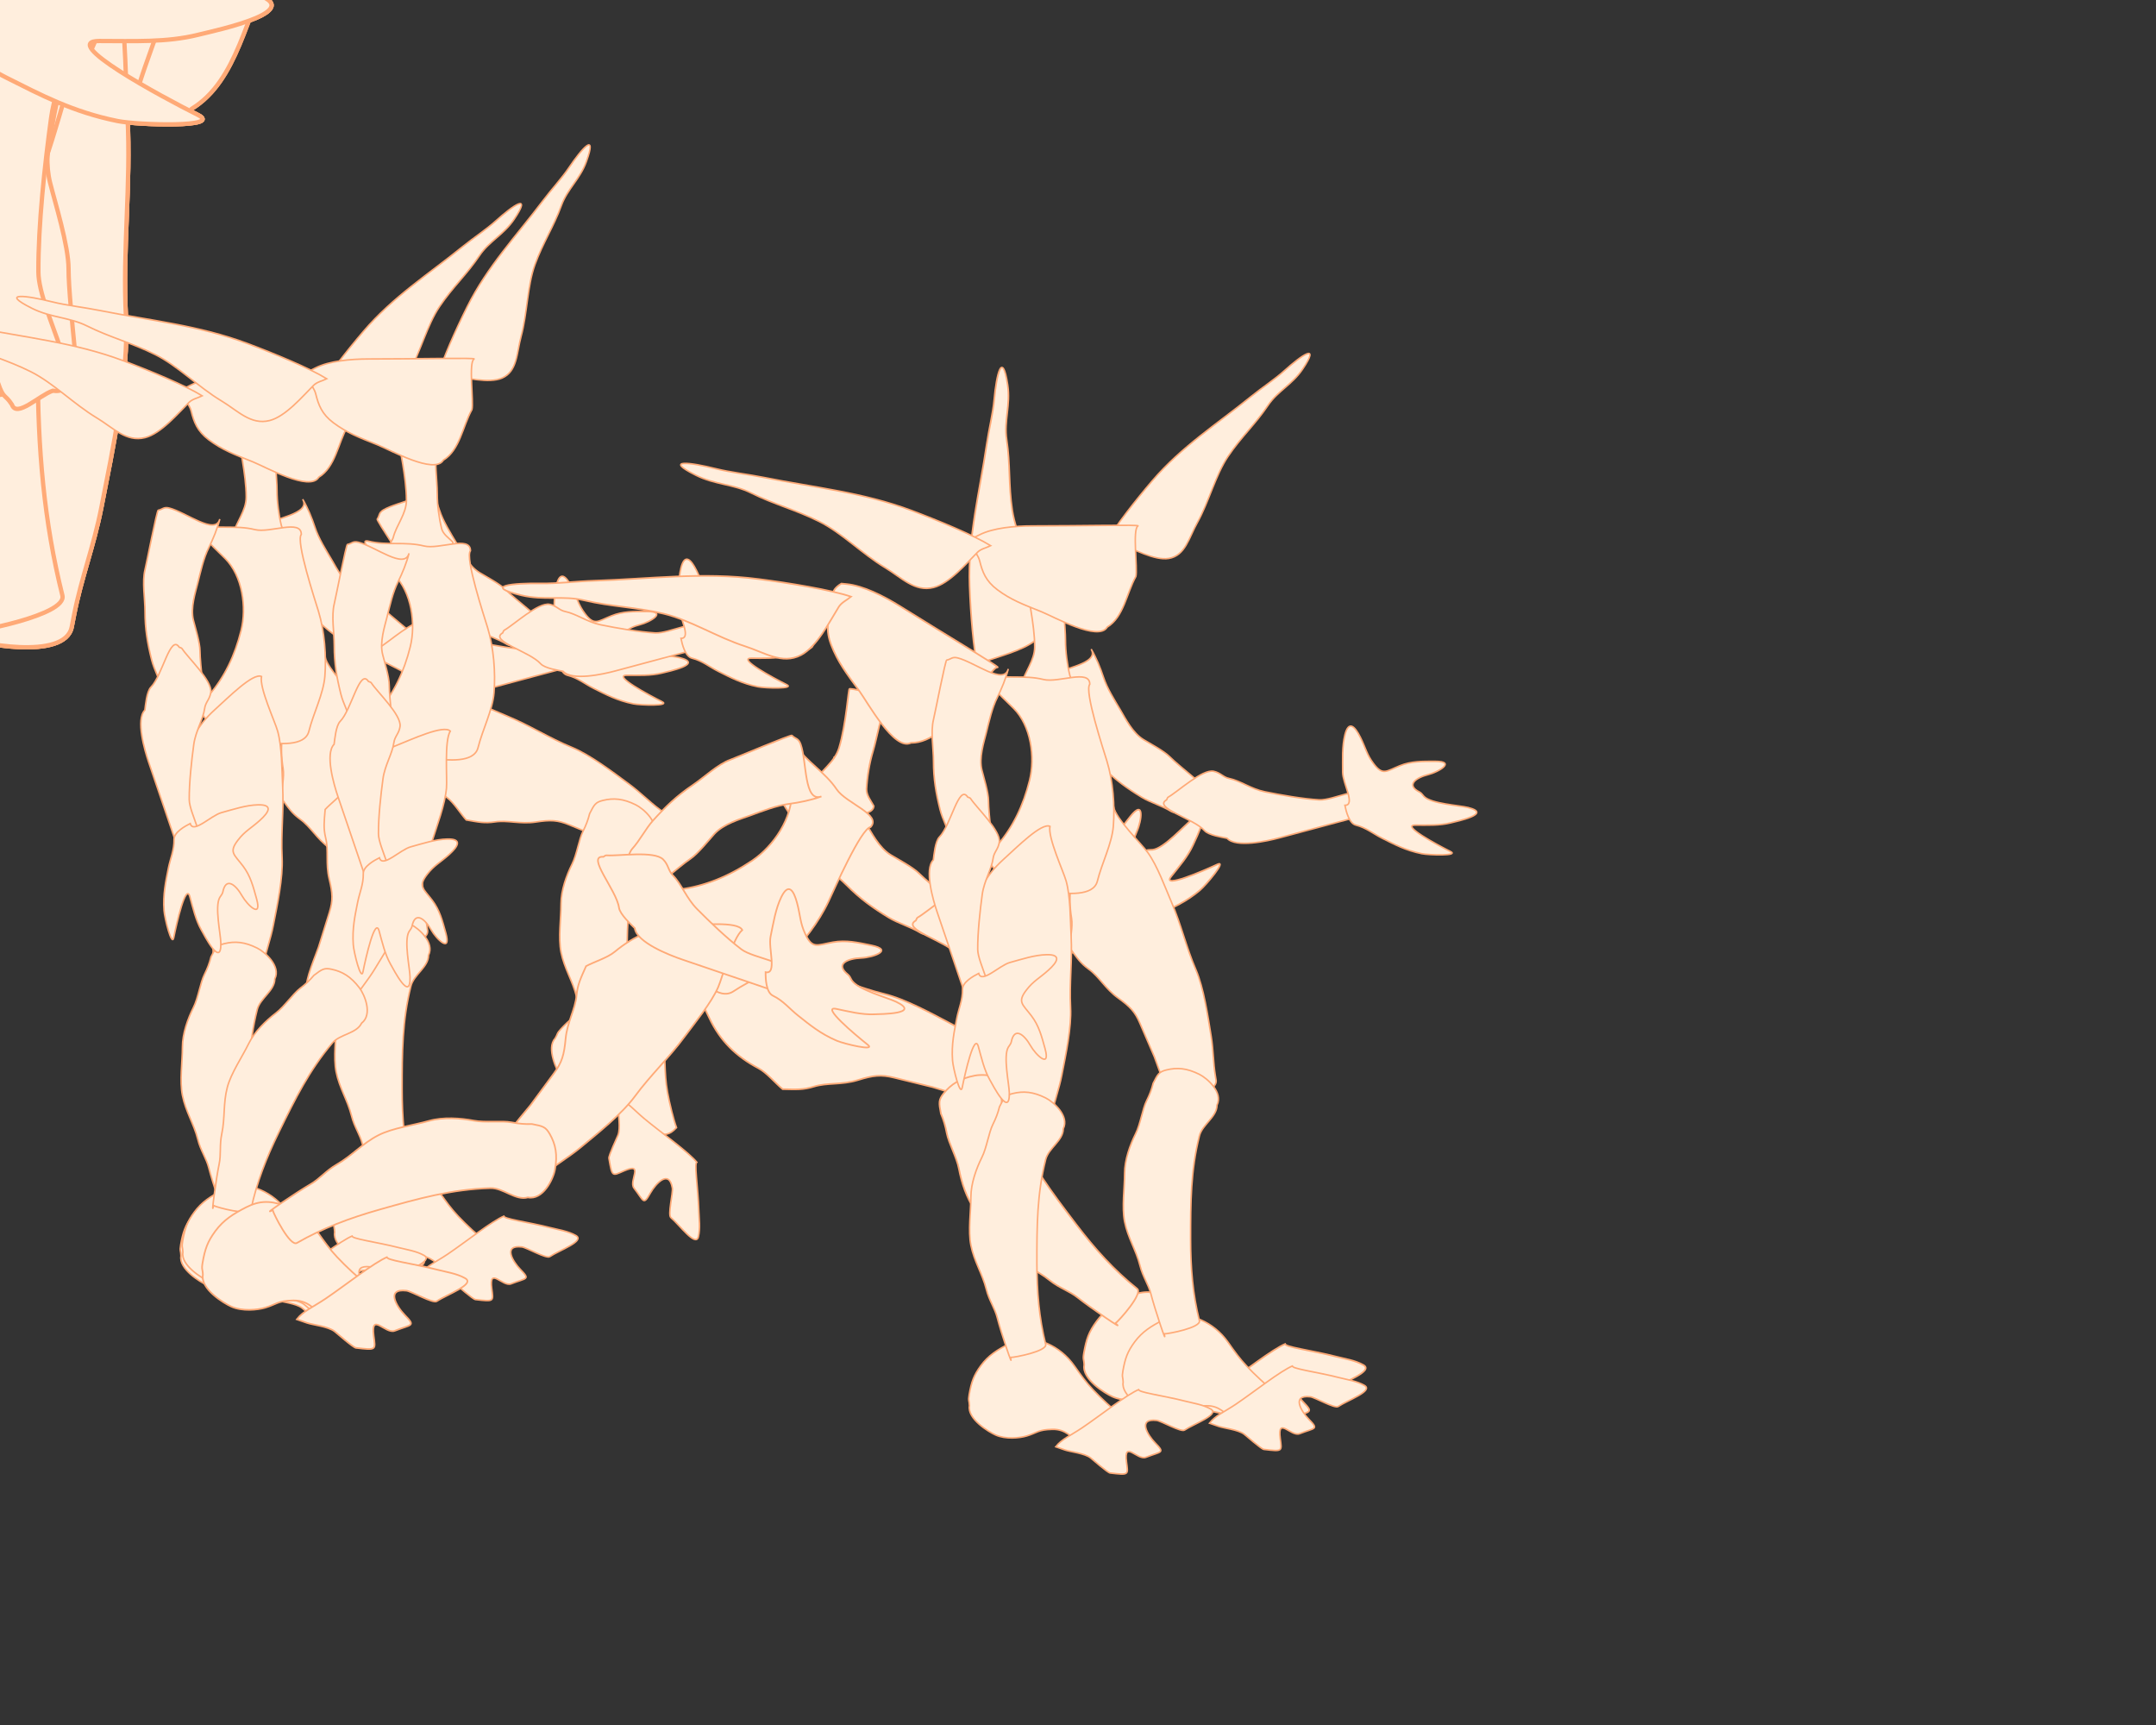 <?xml version="1.0" encoding="UTF-8" standalone="no"?>
<!-- Created with Inkscape (http://www.inkscape.org/) -->
<svg
   xmlns:dc="http://purl.org/dc/elements/1.1/"
   xmlns:cc="http://web.resource.org/cc/"
   xmlns:rdf="http://www.w3.org/1999/02/22-rdf-syntax-ns#"
   xmlns:svg="http://www.w3.org/2000/svg"
   xmlns="http://www.w3.org/2000/svg"
   xmlns:xlink="http://www.w3.org/1999/xlink"
   xmlns:sodipodi="http://sodipodi.sourceforge.net/DTD/sodipodi-0.dtd"
   xmlns:inkscape="http://www.inkscape.org/namespaces/inkscape"
   width="500px"
   height="400px"
   id="svg2"
   sodipodi:version="0.32"
   inkscape:version="0.45.1"
   sodipodi:docbase="D:\workspace\cutout_generator\res"
   sodipodi:docname="elfy-walk.svg"
   inkscape:output_extension="org.inkscape.output.svg.inkscape">
  <rect width="100%" height="100%" fill="#333333" stroke="none"/>
  <defs
     id="defs4" />
  <sodipodi:namedview
     id="base"
     pagecolor="#ffffff"
     bordercolor="#666666"
     borderopacity="1.0"
     inkscape:pageopacity="0.0"
     inkscape:pageshadow="2"
     inkscape:zoom="1.933937"
     inkscape:cx="174.06857"
     inkscape:cy="229.66296"
     inkscape:document-units="px"
     inkscape:current-layer="elfyWalkPoses"
     inkscape:window-width="1024"
     inkscape:window-height="719"
     inkscape:window-x="-4"
     inkscape:window-y="-4" />
  <g
     inkscape:label="Ebene 1"
     inkscape:groupmode="layer"
     id="layer1">
    <path
       style="fill:#ffeedd;fill-opacity:1;fill-rule:evenodd;stroke:#ffaa77;stroke-width:1px;stroke-linecap:butt;stroke-linejoin:miter;stroke-opacity:1"
       d="M -12.516,57.822 C -10.167,53.013 -4.195,43.618 0.155,37.704 C 4.172,32.242 7.917,28.355 12.879,23.299 C 19.012,17.052 22.441,10.189 24.122,3.194 C 26.616,-7.194 24.864,-14.18 19.61,-21.051 C 14.228,-28.09 9.54,-33.08 2.322,-36.605 C -4.889,-40.128 -9.505,-40.781 -17.717,-40.705 C -22.111,-40.664 -21.277,-39.959 -24.846,-39.21 C -33.425,-39.131 -39.214,-23.894 -40.374,-19.065 C -42.063,-12.03 -39.514,-3.359 -37.331,0.907 C -34.024,7.37 -31.989,7.273 -30.042,16.555 C -28.245,25.125 -32.895,29.673 -35.584,35.178 C -38.88,41.926 -27.526,48.75 -25.439,50.799 C -20.607,55.542 -19.788,57.89 -12.516,57.822 z "
       id="elfyFoot"
       inkscape:label="elfyFoot" />
    <path
       style="fill:#ffeedd;fill-opacity:1;fill-rule:evenodd;stroke:#ffaa77;stroke-width:1px;stroke-linecap:butt;stroke-linejoin:miter;stroke-opacity:1"
       d="M 25.899,-1.924 C 25.899,5.755 16.333,10.627 14.471,18.076 C 8.814,40.701 8.756,60.898 8.756,85.219 C 8.756,103.973 10.186,120.938 14.471,138.076 C 15.605,142.612 -5.635,146.648 -8.386,146.648 C -6.195,155.413 -14.767,129.699 -16.958,120.934 C -18.576,114.462 -22.254,109.749 -24.101,102.362 C -26.621,92.28 -31.987,84.362 -34.101,73.791 C -35.972,64.433 -34.101,51.829 -34.101,42.362 C -34.101,33.593 -30.561,23.855 -26.958,16.648 C -23.809,10.35 -22.509,0.608 -19.815,-4.781 C -17.855,-8.701 -16.572,-12.039 -15.529,-16.209 C -12.546,-22.177 -11.663,-23.604 -6.958,-24.781 C -0.044,-26.509 6.322,-25.998 14.471,-21.924 C 19.624,-19.347 30.01,-10.145 25.899,-1.924 z "
       id="elfyLowerLeg"
       inkscape:label="elfyLowerLeg" />
    <path
       style="fill:#ffeedd;fill-opacity:1;fill-rule:evenodd;stroke:#ffaa77;stroke-width:1px;stroke-linecap:butt;stroke-linejoin:miter;stroke-opacity:1"
       d="M 20.481,8.606 C 18.065,0.516 5.437,-18.363 -1.306,-30.45 C -5.605,-38.156 -7.512,-44.327 -12.135,-48.55 C -13,-46.604 -13.866,-44.659 -14.731,-42.713 C -16.217,-39.371 -17.869,-30.29 -21.157,-26.692 C -22.22,-25.528 -31.715,-16.45 -32.057,-14.758 C -34.529,-2.549 -34.327,-3.216 -25.832,-3.6 C -11.16,-4.263 -25.522,3.494 -23.824,9.18 C -20.726,19.555 -22.363,22.04 -14.939,15.928 C -9.706,11.62 1.988,5.66 -0.538,18.137 C -1.134,21.08 -9.653,33.272 -8.326,35.649 C -4.785,41.997 -0.164,59.691 3.93,53.685 C 7.17,48.931 8.462,43.098 10.355,37.664 C 15.093,24.067 18.981,5.917 20.481,8.606 z "
       id="elfyToes"
       inkscape:label="elfyToes" />
    <path
       style="fill:#ffeedd;fill-opacity:1;fill-rule:evenodd;stroke:#ffaa77;stroke-width:1px;stroke-linecap:butt;stroke-linejoin:miter;stroke-opacity:1"
       d="M 13.042,3.791 C 2.067,-2.991 -20.99,-12.543 -38.386,-19.066 C -69.898,-30.883 -101.792,-34.033 -134.101,-40.495 C -144.589,-42.593 -155.863,-43.793 -165.529,-46.209 C -181.708,-50.254 -200.07,-52.765 -178.386,-41.924 C -166.146,-35.803 -154.067,-36.192 -142.672,-30.495 C -127.711,-23.014 -113.809,-19.635 -98.386,-11.924 C -83.7,-4.58 -70.298,9.215 -55.529,18.076 C -44.747,24.546 -36.364,34 -24.101,30.934 C -13.763,28.349 -2.811,15.358 4.471,8.076 C 6.729,5.818 10.185,5.219 13.042,3.791 z "
       id="elfyEar"
       inkscape:label="elfyEar" />
    <path
       style="fill:#ffeedd;fill-opacity:1;fill-rule:evenodd;stroke:#ffaa77;stroke-width:1px;stroke-linecap:butt;stroke-linejoin:miter;stroke-opacity:1"
       d="M 25.973,-103.429 C 25.966,-113.531 5.628,-104.084 -4.173,-106.528 C -16.459,-109.59 -28.263,-106.644 -40.209,-109.622 C -49.085,-111.835 -30.036,-94.269 -23.564,-87.805 C -12.223,-76.48 -9.416,-55.969 -13.138,-41.037 C -17.229,-24.627 -23.912,-10.767 -33.899,0.901 C -42.538,10.59 -41.824,15.408 -22.104,24.453 C -16.043,27.68 -6.442,31.115 1.115,31.714 C 10.869,32.488 28.347,34.69 30.908,24.418 C 33.82,12.739 40.375,0.118 41.279,-11.276 C 42.322,-24.422 41.09,-40.442 37.093,-53.544 C 34.835,-60.945 22.248,-99.078 25.973,-103.429 z "
       id="elfyBody"
       inkscape:label="elfyBody"
       sodipodi:nodetypes="cssssccssssc" />
    <path
       style="fill:#ffeedd;fill-opacity:1;fill-rule:evenodd;stroke:#ffaa77;stroke-width:1px;stroke-linecap:butt;stroke-linejoin:miter;stroke-opacity:1"
       d="M -26.958,0.934 C -26.482,-0.019 -25.788,-0.891 -25.529,-1.924 C -23.514,-9.987 -16.958,-17.217 -16.958,-26.209 C -16.958,-41.264 -21.99,-61.737 -21.244,-61.924 C -14.753,-63.546 -1.018,-62.818 3.042,-60.495 C 0.868,-51.797 3.042,-39.6 3.042,-30.495 C 3.042,-23.172 4.18,-14.515 5.899,-7.638 C 6.806,-4.012 10.614,-1.494 13.042,0.934 C 14.737,7.714 -4.735,11.806 -6.958,12.362 C -14.003,14.123 -18.751,13.608 -24.101,10.934 C -29.021,8.473 -28.297,7.632 -26.958,0.934 z "
       id="elfyNeck"
       inkscape:label="elfyNeck" />
    <path
       style="fill:#ffeedd;fill-opacity:1;fill-rule:evenodd;stroke:#ffaa77;stroke-width:1px;stroke-linecap:butt;stroke-linejoin:miter;stroke-opacity:1"
       d="M 28.756,-23.352 C 26.038,-12.479 6.773,-27.777 -4.101,-30.495 C -7.776,-31.414 -8.287,-29.658 -11.244,-29.066 C -12.078,-29.275 -18.844,5.622 -19.815,9.505 C -21.771,17.329 -19.815,28.493 -19.815,36.648 C -19.815,48.097 -18.219,57.318 -15.529,68.076 C -13.905,74.574 -10.188,80.871 -8.386,88.076 C -8.128,89.109 -7.434,89.981 -6.958,90.934 C -6.194,93.987 15.491,88.536 17.328,88.076 C 19.41,96.405 15.899,70.947 15.899,62.362 C 15.899,56.934 12.762,46.954 11.614,42.362 C 9.607,34.336 12.906,24.336 14.471,18.076 C 16.335,10.619 18.198,2.051 21.614,-4.781 C 24.346,-10.245 27.165,-16.987 28.756,-23.352 z "
       id="elfyUpperArm"
       inkscape:label="elfyUpperArm" />
    <path
       style="fill:#ffeedd;fill-opacity:1;fill-rule:evenodd;stroke:#ffaa77;stroke-width:1px;stroke-linecap:butt;stroke-linejoin:miter;stroke-opacity:1"
       d="M 12.237,90.608 C 21.398,91.86 8.962,72.317 8.905,63.071 C 8.839,52.258 10.39,38.039 11.849,27.364 C 13.066,18.452 17.927,11.186 18.932,3.829 C 19.483,-0.205 22.31,-2.016 22.934,-6.586 C 23.958,-14.081 8.047,-29.027 4.238,-34.932 C 3.873,-35.498 3.03,-35.527 2.426,-35.825 C -3.306,-44.71 -8.508,-17.484 -15.938,-9.962 C -18.763,-7.102 -19.488,1.868 -19.912,4.971 C -25.95,11.083 -20.034,31.228 -17.445,38.838 C -14.378,47.854 -11.311,56.871 -8.244,65.887 C -5.637,73.551 -3.03,81.215 -0.423,88.879 C 0.847,92.612 1.139,91.3 2.77,93.829 C 3.843,96.985 9.081,91.682 12.237,90.608 z "
       id="elfyLowerArm"
       inkscape:label="elfyLowerArm" />
    <path
       style="fill:#ffeedd;fill-opacity:1;fill-rule:evenodd;stroke:#ffaa77;stroke-width:1px;stroke-linecap:butt;stroke-linejoin:miter;stroke-opacity:1"
       d="M -22.672,-3.352 C -15.513,-3.352 -24.101,-17.622 -24.101,-24.781 C -24.101,-33.08 -24.544,-41.58 -22.672,-49.066 C -20.254,-58.741 -16.206,-54.706 -12.672,-47.638 C -9.111,-40.515 -8.546,-36.422 -4.101,-30.495 C 1.952,-22.425 4.09,-25.485 13.042,-29.066 C 20.506,-32.052 27.522,-31.924 35.899,-31.924 C 49.928,-31.924 38.139,-24.983 31.614,-23.352 C 23.447,-21.31 16.694,-16.526 25.899,-11.924 C 27.104,-11.321 27.804,-10.019 28.756,-9.066 C 33.548,-4.275 51.667,-3.339 57.328,-1.924 C 73.591,2.142 50.048,7.039 45.899,8.076 C 38.68,9.881 30.831,9.505 23.042,9.505 C 13.518,9.505 37.381,22.389 45.899,26.648 C 51.828,29.612 32.005,29.012 27.328,28.076 C 16.824,25.976 9.3,21.92 1.614,18.076 C -4.218,15.161 -8.783,11.192 -15.529,9.505 C -19.972,8.394 -21.91,0.459 -22.672,-3.352 z "
       id="elfyHand"
       inkscape:label="elfyHand" />
    <path
       style="fill:#ffeedd;fill-opacity:1;fill-rule:evenodd;stroke:#ffaa77;stroke-width:1px;stroke-linecap:butt;stroke-linejoin:miter;stroke-opacity:1"
       d="M -42.69,31.892 C -40.581,26.769 -35.985,19.937 -34.92,14.488 C -32.017,-0.355 -25.93,-12.098 -14.625,-22.301 C -5.655,-30.396 10.359,-46.562 15.82,-44.004 C 14.361,-36.544 24.58,-14.807 26.339,-8.468 C 29.172,1.75 29.025,16.546 29.573,27.1 C 30.402,43.081 28.381,57.599 29.212,73.609 C 29.893,86.723 26.076,104.535 23.517,117.62 C 21.739,126.714 18.872,133.928 17.18,142.582 C 16.997,143.517 16.814,144.452 16.632,145.386 C 15.075,153.347 -5.678,149.092 -8.574,147.736 C -12.038,146.113 -11.22,145.695 -13.633,143.835 C -16.561,142.464 -15.542,120.425 -15.708,117.228 C -16.066,110.344 -16.515,101.694 -16.93,93.699 C -17.358,85.451 -19.203,81.274 -24.582,73.28 C -30.265,64.834 -31.184,56.23 -35.892,49.234 C -39.668,43.622 -40.551,39.607 -42.69,31.892 z "
       id="elfyUpperLeg"
       inkscape:label="elfyUpperLeg" />
    <path
       style="fill:#ffeedd;fill-opacity:1;fill-rule:evenodd;stroke:#ffaa77;stroke-width:1px;stroke-linecap:butt;stroke-linejoin:miter;stroke-opacity:1"
       d="M -41.244,-33.352 C -40.291,-33.828 -39.339,-34.304 -38.386,-34.781 C -29.657,-39.145 -15.969,-40.495 -4.101,-40.495 C 28.795,-40.495 65.368,-41.392 64.471,-40.495 C 60.672,-38.596 64.292,-12.635 63.042,-7.638 C 56.955,3.372 55.194,18.641 44.471,25.219 C 38.717,34.81 9.824,18.504 1.614,15.219 C -10.126,10.523 -18.195,7.506 -26.958,0.934 C -34.438,-4.677 -36.617,-10.561 -38.386,-17.638 C -40.07,-24.371 -45.483,-24.872 -41.244,-33.352 z "
       id="elfyHead"
       inkscape:label="elfyHead"
       sodipodi:nodetypes="csscccsssc" />
    <g
       id="elfy"
       inkscape:label="elfy">
      <g
         inkscape:label="elfyBody"
         id="g3307">
        <g
           id="g3246"
           inkscape:label="elfyLeftUpperArm">
          <use
             height="1052.362"
             width="744.094"
             id="use3205"
             xlink:href="#elfyUpperArm"
             y="0"
             x="0"
             inkscape:label="elfyLeftUpperArm" />
          <g
             inkscape:label="elfyLeftLowerArm"
             id="g3242">
            <use
               x="0"
               y="0"
               xlink:href="#elfyLowerArm"
               id="use3207"
               width="744.094"
               height="1052.362"
               inkscape:label="elfyLeftLowerArm" />
            <use
               x="0"
               y="0"
               xlink:href="#elfyHand"
               id="use3191"
               width="744.094"
               height="1052.362"
               inkscape:label="elfyLeftHand" />
          </g>
        </g>
        <g
           id="g3299"
           inkscape:label="elfyLeftUpperLeg">
          <use
             inkscape:label="elfyLeftUpperLeg"
             height="1052.362"
             width="744.094"
             id="use3211"
             xlink:href="#elfyUpperLeg"
             y="0"
             x="0" />
          <g
             inkscape:label="elfyLeftLowerLeg"
             id="g3293">
            <g
               id="g3289"
               inkscape:label="elfyLeftFoot">
              <use
                 height="1052.362"
                 width="744.094"
                 id="use3213"
                 xlink:href="#elfyFoot"
                 y="0"
                 x="0"
                 inkscape:label="elfyLeftFoot" />
              <use
                 inkscape:label="elfyLeftToes"
                 height="1052.362"
                 width="744.094"
                 id="use3217"
                 xlink:href="#elfyToes"
                 y="0"
                 x="0" />
            </g>
            <use
               x="0"
               y="0"
               xlink:href="#elfyLowerLeg"
               id="use3215"
               width="744.094"
               height="1052.362"
               inkscape:label="elfyLeftLowerLeg" />
          </g>
        </g>
        <g
           id="g3252"
           inkscape:label="elfyNeck">
          <use
             inkscape:label="elfyNeck"
             height="1052.362"
             width="744.094"
             id="use3201"
             xlink:href="#elfyNeck"
             y="0"
             x="0" />
          <g
             inkscape:label="elfyHead"
             id="g3219">
            <use
               height="1052.362"
               width="744.094"
               id="use3203"
               xlink:href="#elfyEar"
               y="0"
               x="0"
               inkscape:label="elfyLeftEar" />
            <use
               x="0"
               y="0"
               xlink:href="#elfyHead"
               id="use3183"
               width="744.094"
               height="1052.362"
               inkscape:label="elfyHead" />
            <use
               x="0"
               y="0"
               xlink:href="#elfyEar"
               id="use3181"
               width="744.094"
               height="1052.362"
               inkscape:label="elfyRightEar" />
          </g>
        </g>
        <use
           x="0"
           y="0"
           xlink:href="#elfyBody"
           id="use3185"
           width="744.094"
           height="1052.362"
           inkscape:label="elfyBody" />
        <g
           id="g3281"
           inkscape:label="elfyRightUpperLeg">
          <use
             inkscape:label="elfyRightUpperLeg"
             height="1052.362"
             width="744.094"
             id="use3193"
             xlink:href="#elfyUpperLeg"
             y="0"
             x="0" />
          <g
             inkscape:label="elfyRightLowerLeg"
             id="g3263">
            <g
               id="g3259"
               inkscape:label="elfyRightFoot">
              <use
                 inkscape:label="elfyRightFoot"
                 height="1052.362"
                 width="744.094"
                 id="use3199"
                 xlink:href="#elfyFoot"
                 y="0"
                 x="0" />
              <use
                 inkscape:label="elfyRightToes"
                 height="1052.362"
                 width="744.094"
                 id="use3197"
                 xlink:href="#elfyToes"
                 y="0"
                 x="0" />
            </g>
            <use
               x="0"
               y="0"
               xlink:href="#elfyLowerLeg"
               id="use3195"
               width="744.094"
               height="1052.362"
               inkscape:label="elfyRightLowerLeg" />
          </g>
        </g>
        <g
           id="g3236"
           inkscape:label="elfyRightUpperArm">
          <use
             x="0"
             y="0"
             xlink:href="#elfyUpperArm"
             id="use3228"
             width="744.094"
             height="1052.362"
             inkscape:label="elfyRightUpperArm" />
          <g
             id="g3230"
             inkscape:label="elfyRightLowerArm">
            <use
               inkscape:label="elfyRightLowerArm"
               height="1052.362"
               width="744.094"
               id="use3232"
               xlink:href="#elfyLowerArm"
               y="0"
               x="0" />
            <use
               inkscape:label="elfyRightHand"
               height="1052.362"
               width="744.094"
               id="use3234"
               xlink:href="#elfyHand"
               y="0"
               x="0" />
          </g>
        </g>
      </g>
    </g>
    <g
       id="elfyWalkPoses"
       transform="translate(-63.838,265.261)"
       inkscape:label="#g1390">
      <g
         transform="translate(-9.844,-30.814)"
         inkscape:label="elfyPose1"
         id="elfyPose1">
        <use
           inkscape:label="elfyLeftUpperArm"
           x="0"
           y="0"
           xlink:href="#elfyUpperArm"
           id="use3421"
           transform="matrix(0.254,-0.251,0.251,0.254,142.432,-105.538)"
           width="744.094"
           height="1052.362" />
        <use
           x="0"
           y="0"
           xlink:href="#elfyLowerArm"
           id="use3425"
           transform="matrix(2.342359e-2,-0.356,0.356,2.342359e-2,174.081,-82.029)"
           width="744.094"
           height="1052.362"
           inkscape:label="elfyLeftLowerArm" />
        <use
           x="0"
           y="0"
           xlink:href="#elfyHand"
           id="use3427"
           transform="matrix(0.357,0,0,0.357,210.814,-81.262)"
           width="744.094"
           height="1052.362"
           inkscape:label="elfyLeftHand" />
        <use
           x="0"
           y="0"
           xlink:href="#elfyNeck"
           id="use3431"
           transform="matrix(0.357,0,0,0.357,136.837,-109.832)"
           width="744.094"
           height="1052.362"
           inkscape:label="elfyNeck" />
        <use
           inkscape:label="elfyLeftEar"
           height="1052.362"
           width="744.094"
           transform="matrix(-0.275,0.133,0.156,0.321,150.417,-146.431)"
           id="use3435"
           xlink:href="#elfyEar"
           y="0"
           x="0" />
        <use
           x="0"
           y="0"
           xlink:href="#elfyHead"
           id="use3437"
           transform="matrix(0.357,0,0,0.357,131.735,-132.79)"
           width="744.094"
           height="1052.362"
           inkscape:label="elfyHead" />
        <use
           x="0"
           y="0"
           xlink:href="#elfyEar"
           id="use3439"
           transform="matrix(0.357,0,0,0.357,115.919,-144.015)"
           width="744.094"
           height="1052.362"
           inkscape:label="elfyRightEar" />
        <use
           x="0"
           y="0"
           xlink:href="#elfyUpperLeg"
           id="use3443"
           transform="matrix(0.335,-0.124,0.124,0.335,149.241,-65.4)"
           width="744.094"
           height="1052.362"
           inkscape:label="elfyLeftUpperLeg" />
        <use
           inkscape:label="elfyLeftFoot"
           x="0"
           y="0"
           xlink:href="#elfyFoot"
           id="use3449"
           transform="matrix(6.521601e-2,-0.351,0.351,6.521601e-2,166.68,45.15)"
           width="744.094"
           height="1052.362" />
        <use
           x="0"
           y="0"
           xlink:href="#elfyToes"
           id="use3451"
           transform="matrix(-2.980196e-2,-0.356,0.356,-2.980196e-2,188.234,55.046)"
           width="744.094"
           height="1052.362"
           inkscape:label="elfyLeftToes" />
        <use
           x="0"
           y="0"
           xlink:href="#elfyLowerLeg"
           id="use3453"
           transform="matrix(0.357,0,0,0.357,163.811,-12.245)"
           width="744.094"
           height="1052.362"
           inkscape:label="elfyLeftLowerLeg" />
        <use
           x="0"
           y="0"
           xlink:href="#elfyBody"
           id="use3455"
           transform="matrix(0.357,0,0,0.357,134.286,-73.609)"
           width="744.094"
           height="1052.362"
           inkscape:label="elfyBody" />
        <use
           x="0"
           y="0"
           xlink:href="#elfyUpperLeg"
           id="use3461"
           transform="matrix(0.357,0,0,0.357,128.673,-61.874)"
           width="744.094"
           height="1052.362"
           inkscape:label="elfyRightUpperLeg" />
        <use
           x="0"
           y="0"
           xlink:href="#elfyFoot"
           id="use3467"
           transform="matrix(6.521601e-2,-0.351,0.351,6.521601e-2,131.033,50.621)"
           width="744.094"
           height="1052.362"
           inkscape:label="elfyRightFoot" />
        <use
           x="0"
           y="0"
           xlink:href="#elfyToes"
           id="use3469"
           transform="matrix(-2.980196e-2,-0.356,0.356,-2.980196e-2,152.587,60.517)"
           width="744.094"
           height="1052.362"
           inkscape:label="elfyRightToes" />
        <use
           x="0"
           y="0"
           xlink:href="#elfyLowerLeg"
           id="use3471"
           transform="matrix(0.357,0,0,0.357,128.163,-6.774)"
           width="744.094"
           height="1052.362"
           inkscape:label="elfyRightLowerLeg" />
        <use
           inkscape:label="elfyRightUpperArm"
           height="1052.362"
           width="744.094"
           transform="matrix(0.357,0,0,0.357,114.388,-105.751)"
           id="use3475"
           xlink:href="#elfyUpperArm"
           y="0"
           x="0" />
        <use
           inkscape:label="elfyRightLowerArm"
           height="1052.362"
           width="744.094"
           transform="matrix(0.357,0,0,0.357,114.388,-71.568)"
           id="use3479"
           xlink:href="#elfyLowerArm"
           y="0"
           x="0" />
        <use
           inkscape:label="elfyRightHand"
           height="1052.362"
           width="744.094"
           transform="matrix(9.488965e-2,0.344,-0.344,9.488965e-2,118.792,-35.364)"
           id="use3481"
           xlink:href="#elfyHand"
           y="0"
           x="0" />
      </g>
      <g
         transform="translate(-9.396,-31.67)"
         inkscape:label="elfyPose1"
         id="g2261">
        <use
           inkscape:label="elfyLeftUpperArm"
           x="0"
           y="0"
           xlink:href="#elfyUpperArm"
           id="use2263"
           transform="matrix(0.254,-0.251,0.251,0.254,170.871,-108.641)"
           width="744.094"
           height="1052.362" />
        <use
           x="0"
           y="0"
           xlink:href="#elfyLowerArm"
           id="use2265"
           transform="matrix(2.342359e-2,-0.356,0.356,2.342359e-2,202.52,-85.132)"
           width="744.094"
           height="1052.362"
           inkscape:label="elfyLeftLowerArm" />
        <use
           x="0"
           y="0"
           xlink:href="#elfyHand"
           id="use2267"
           transform="matrix(0.357,0,0,0.357,239.253,-84.364)"
           width="744.094"
           height="1052.362"
           inkscape:label="elfyLeftHand" />
        <use
           x="0"
           y="0"
           xlink:href="#elfyNeck"
           id="use2269"
           transform="matrix(0.357,0,0,0.357,173.549,-108.281)"
           width="744.094"
           height="1052.362"
           inkscape:label="elfyNeck" />
        <use
           inkscape:label="elfyLeftEar"
           height="1052.362"
           width="744.094"
           transform="matrix(-0.235,0.196,0.229,0.274,176.905,-149.671)"
           id="use2271"
           xlink:href="#elfyEar"
           y="0"
           x="0" />
        <use
           x="0"
           y="0"
           xlink:href="#elfyHead"
           id="use2273"
           transform="matrix(0.357,0,0,0.357,160.174,-135.893)"
           width="744.094"
           height="1052.362"
           inkscape:label="elfyHead" />
        <use
           x="0"
           y="0"
           xlink:href="#elfyEar"
           id="use2275"
           transform="matrix(0.357,0,0,0.357,144.358,-147.117)"
           width="744.094"
           height="1052.362"
           inkscape:label="elfyRightEar" />
        <use
           x="0"
           y="0"
           xlink:href="#elfyUpperLeg"
           id="use2277"
           transform="matrix(0.153,-0.323,0.323,0.153,177.582,-62.129)"
           width="744.094"
           height="1052.362"
           inkscape:label="elfyLeftUpperLeg" />
        <use
           inkscape:label="elfyLeftFoot"
           x="0"
           y="0"
           xlink:href="#elfyFoot"
           id="use2279"
           transform="matrix(0.246,-0.259,0.259,0.246,218.229,10.424)"
           width="744.094"
           height="1052.362" />
        <use
           x="0"
           y="0"
           xlink:href="#elfyToes"
           id="use2281"
           transform="matrix(0.333,-0.128,0.128,0.333,227.019,35.805)"
           width="744.094"
           height="1052.362"
           inkscape:label="elfyLeftToes" />
        <use
           x="0"
           y="0"
           xlink:href="#elfyLowerLeg"
           id="use2283"
           transform="matrix(0.357,0,0,0.357,215.519,-39.133)"
           width="744.094"
           height="1052.362"
           inkscape:label="elfyLeftLowerLeg" />
        <use
           x="0"
           y="0"
           xlink:href="#elfyBody"
           id="use2285"
           transform="matrix(0.357,0,0,0.357,173.066,-68.955)"
           width="744.094"
           height="1052.362"
           inkscape:label="elfyBody" />
        <use
           x="0"
           y="0"
           xlink:href="#elfyUpperLeg"
           id="use2287"
           transform="matrix(0.335,0.124,-0.124,0.335,166.9,-51.281)"
           width="744.094"
           height="1052.362"
           inkscape:label="elfyRightUpperLeg" />
        <use
           x="0"
           y="0"
           xlink:href="#elfyFoot"
           id="use2289"
           transform="matrix(6.521601e-2,-0.351,0.351,6.521601e-2,131.033,50.621)"
           width="744.094"
           height="1052.362"
           inkscape:label="elfyRightFoot" />
        <use
           x="0"
           y="0"
           xlink:href="#elfyToes"
           id="use2291"
           transform="matrix(-2.980196e-2,-0.356,0.356,-2.980196e-2,152.587,60.517)"
           width="744.094"
           height="1052.362"
           inkscape:label="elfyRightToes" />
        <use
           x="0"
           y="0"
           xlink:href="#elfyLowerLeg"
           id="use2293"
           transform="matrix(0.321,0.157,-0.157,0.321,148.48,0.212)"
           width="744.094"
           height="1052.362"
           inkscape:label="elfyRightLowerLeg" />
        <use
           inkscape:label="elfyRightUpperArm"
           height="1052.362"
           width="744.094"
           transform="matrix(0.357,0,0,0.357,157.823,-96.96)"
           id="use2295"
           xlink:href="#elfyUpperArm"
           y="0"
           x="0" />
        <use
           inkscape:label="elfyRightLowerArm"
           height="1052.362"
           width="744.094"
           transform="matrix(0.357,0,0,0.357,157.823,-62.778)"
           id="use2297"
           xlink:href="#elfyLowerArm"
           y="0"
           x="0" />
        <use
           inkscape:label="elfyRightHand"
           height="1052.362"
           width="744.094"
           transform="matrix(9.488965e-2,0.344,-0.344,9.488965e-2,162.227,-26.574)"
           id="use2299"
           xlink:href="#elfyHand"
           y="0"
           x="0" />
      </g>
      <g
         transform="translate(113.696,29.572)"
         inkscape:label="elfyPose2"
         id="elfyPose2">
        <use
           inkscape:label="elfyLeftUpperArm"
           x="0"
           y="0"
           xlink:href="#elfyUpperArm"
           id="use3489"
           transform="matrix(0.276,-0.273,0.273,0.276,141.949,-105.099)"
           width="744.094"
           height="1052.362" />
        <use
           x="0"
           y="0"
           xlink:href="#elfyLowerArm"
           id="use3493"
           transform="matrix(2.546605e-2,-0.387,0.387,2.546605e-2,176.357,-79.541)"
           width="744.094"
           height="1052.362"
           inkscape:label="elfyLeftLowerArm" />
        <use
           x="0"
           y="0"
           xlink:href="#elfyHand"
           id="use3495"
           transform="matrix(0.241,-0.304,0.304,0.241,213.299,-86.863)"
           width="744.094"
           height="1052.362"
           inkscape:label="elfyLeftHand" />
        <use
           x="0"
           y="0"
           xlink:href="#elfyNeck"
           id="use3499"
           transform="matrix(0.371,0.113,-0.113,0.371,148.045,-109.739)"
           width="744.094"
           height="1052.362"
           inkscape:label="elfyNeck" />
        <use
           inkscape:label="elfyLeftEar"
           height="1052.362"
           width="744.094"
           transform="matrix(-0.122,0.31,0.361,0.142,177.202,-144.334)"
           id="use3503"
           xlink:href="#elfyEar"
           y="0"
           x="0" />
        <use
           x="0"
           y="0"
           xlink:href="#elfyHead"
           id="use3505"
           transform="matrix(0.329,0.206,-0.206,0.329,151.966,-140.039)"
           width="744.094"
           height="1052.362"
           inkscape:label="elfyHead" />
        <use
           x="0"
           y="0"
           xlink:href="#elfyEar"
           id="use3507"
           transform="matrix(0.378,-8.866489e-2,8.866489e-2,0.378,142.249,-156.754)"
           width="744.094"
           height="1052.362"
           inkscape:label="elfyRightEar" />
        <use
           x="0"
           y="0"
           xlink:href="#elfyUpperLeg"
           id="use3511"
           transform="matrix(0.112,-0.372,0.372,0.112,124.568,-61.727)"
           width="744.094"
           height="1052.362"
           inkscape:label="elfyLeftUpperLeg" />
        <use
           inkscape:label="elfyLeftFoot"
           x="0"
           y="0"
           xlink:href="#elfyFoot"
           id="use3517"
           transform="matrix(7.090263e-2,-0.382,0.382,7.090263e-2,218.323,14.977)"
           width="744.094"
           height="1052.362" />
        <use
           x="0"
           y="0"
           xlink:href="#elfyToes"
           id="use3519"
           transform="matrix(-3.24006e-2,-0.387,0.387,-3.24006e-2,245.679,24.951)"
           width="744.094"
           height="1052.362"
           inkscape:label="elfyLeftToes" />
        <use
           x="0"
           y="0"
           xlink:href="#elfyLowerLeg"
           id="use3521"
           transform="matrix(0.309,-0.235,0.235,0.309,176.95,-35.254)"
           width="744.094"
           height="1052.362"
           inkscape:label="elfyLeftLowerLeg" />
        <use
           x="0"
           y="0"
           xlink:href="#elfyBody"
           id="use3523"
           transform="matrix(0.288,0.26,-0.26,0.288,117.684,-80.028)"
           width="744.094"
           height="1052.362"
           inkscape:label="elfyBody" />
        <use
           x="0"
           y="0"
           xlink:href="#elfyUpperLeg"
           id="use3529"
           transform="matrix(0.3,0.246,-0.246,0.3,106.713,-69.865)"
           width="744.094"
           height="1052.362"
           inkscape:label="elfyRightUpperLeg" />
        <use
           x="0"
           y="0"
           xlink:href="#elfyFoot"
           id="use3535"
           transform="matrix(7.090263e-2,-0.382,0.382,7.090263e-2,13.932,-5.926)"
           width="744.094"
           height="1052.362"
           inkscape:label="elfyRightFoot" />
        <use
           x="0"
           y="0"
           xlink:href="#elfyToes"
           id="use3537"
           transform="matrix(-3.24006e-2,-0.387,0.387,-3.24006e-2,37.365,4.832)"
           width="744.094"
           height="1052.362"
           inkscape:label="elfyRightToes" />
        <use
           x="0"
           y="0"
           xlink:href="#elfyLowerLeg"
           id="use3539"
           transform="matrix(0.106,0.374,-0.374,0.106,69.099,-26.657)"
           width="744.094"
           height="1052.362"
           inkscape:label="elfyRightLowerLeg" />
        <use
           inkscape:label="elfyRightUpperArm"
           height="1052.362"
           width="744.094"
           transform="matrix(0.217,0.322,-0.322,0.217,126.884,-114.347)"
           id="use3543"
           xlink:href="#elfyUpperArm"
           y="0"
           x="0" />
        <use
           inkscape:label="elfyRightLowerArm"
           height="1052.362"
           width="744.094"
           transform="matrix(0.237,-0.308,0.308,0.237,100.536,-86.911)"
           id="use3547"
           xlink:href="#elfyLowerArm"
           y="0"
           x="0" />
        <use
           inkscape:label="elfyRightHand"
           height="1052.362"
           width="744.094"
           transform="matrix(0.38,7.905323e-2,-7.905323e-2,0.38,136.044,-66.33)"
           id="use3549"
           xlink:href="#elfyHand"
           y="0"
           x="0" />
      </g>
      <use
         height="400"
         width="500"
         transform="translate(182.857,34.75)"
         id="use1388"
         xlink:href="#elfyPose1"
         y="0"
         x="0" />
    </g>
  </g>
</svg>

